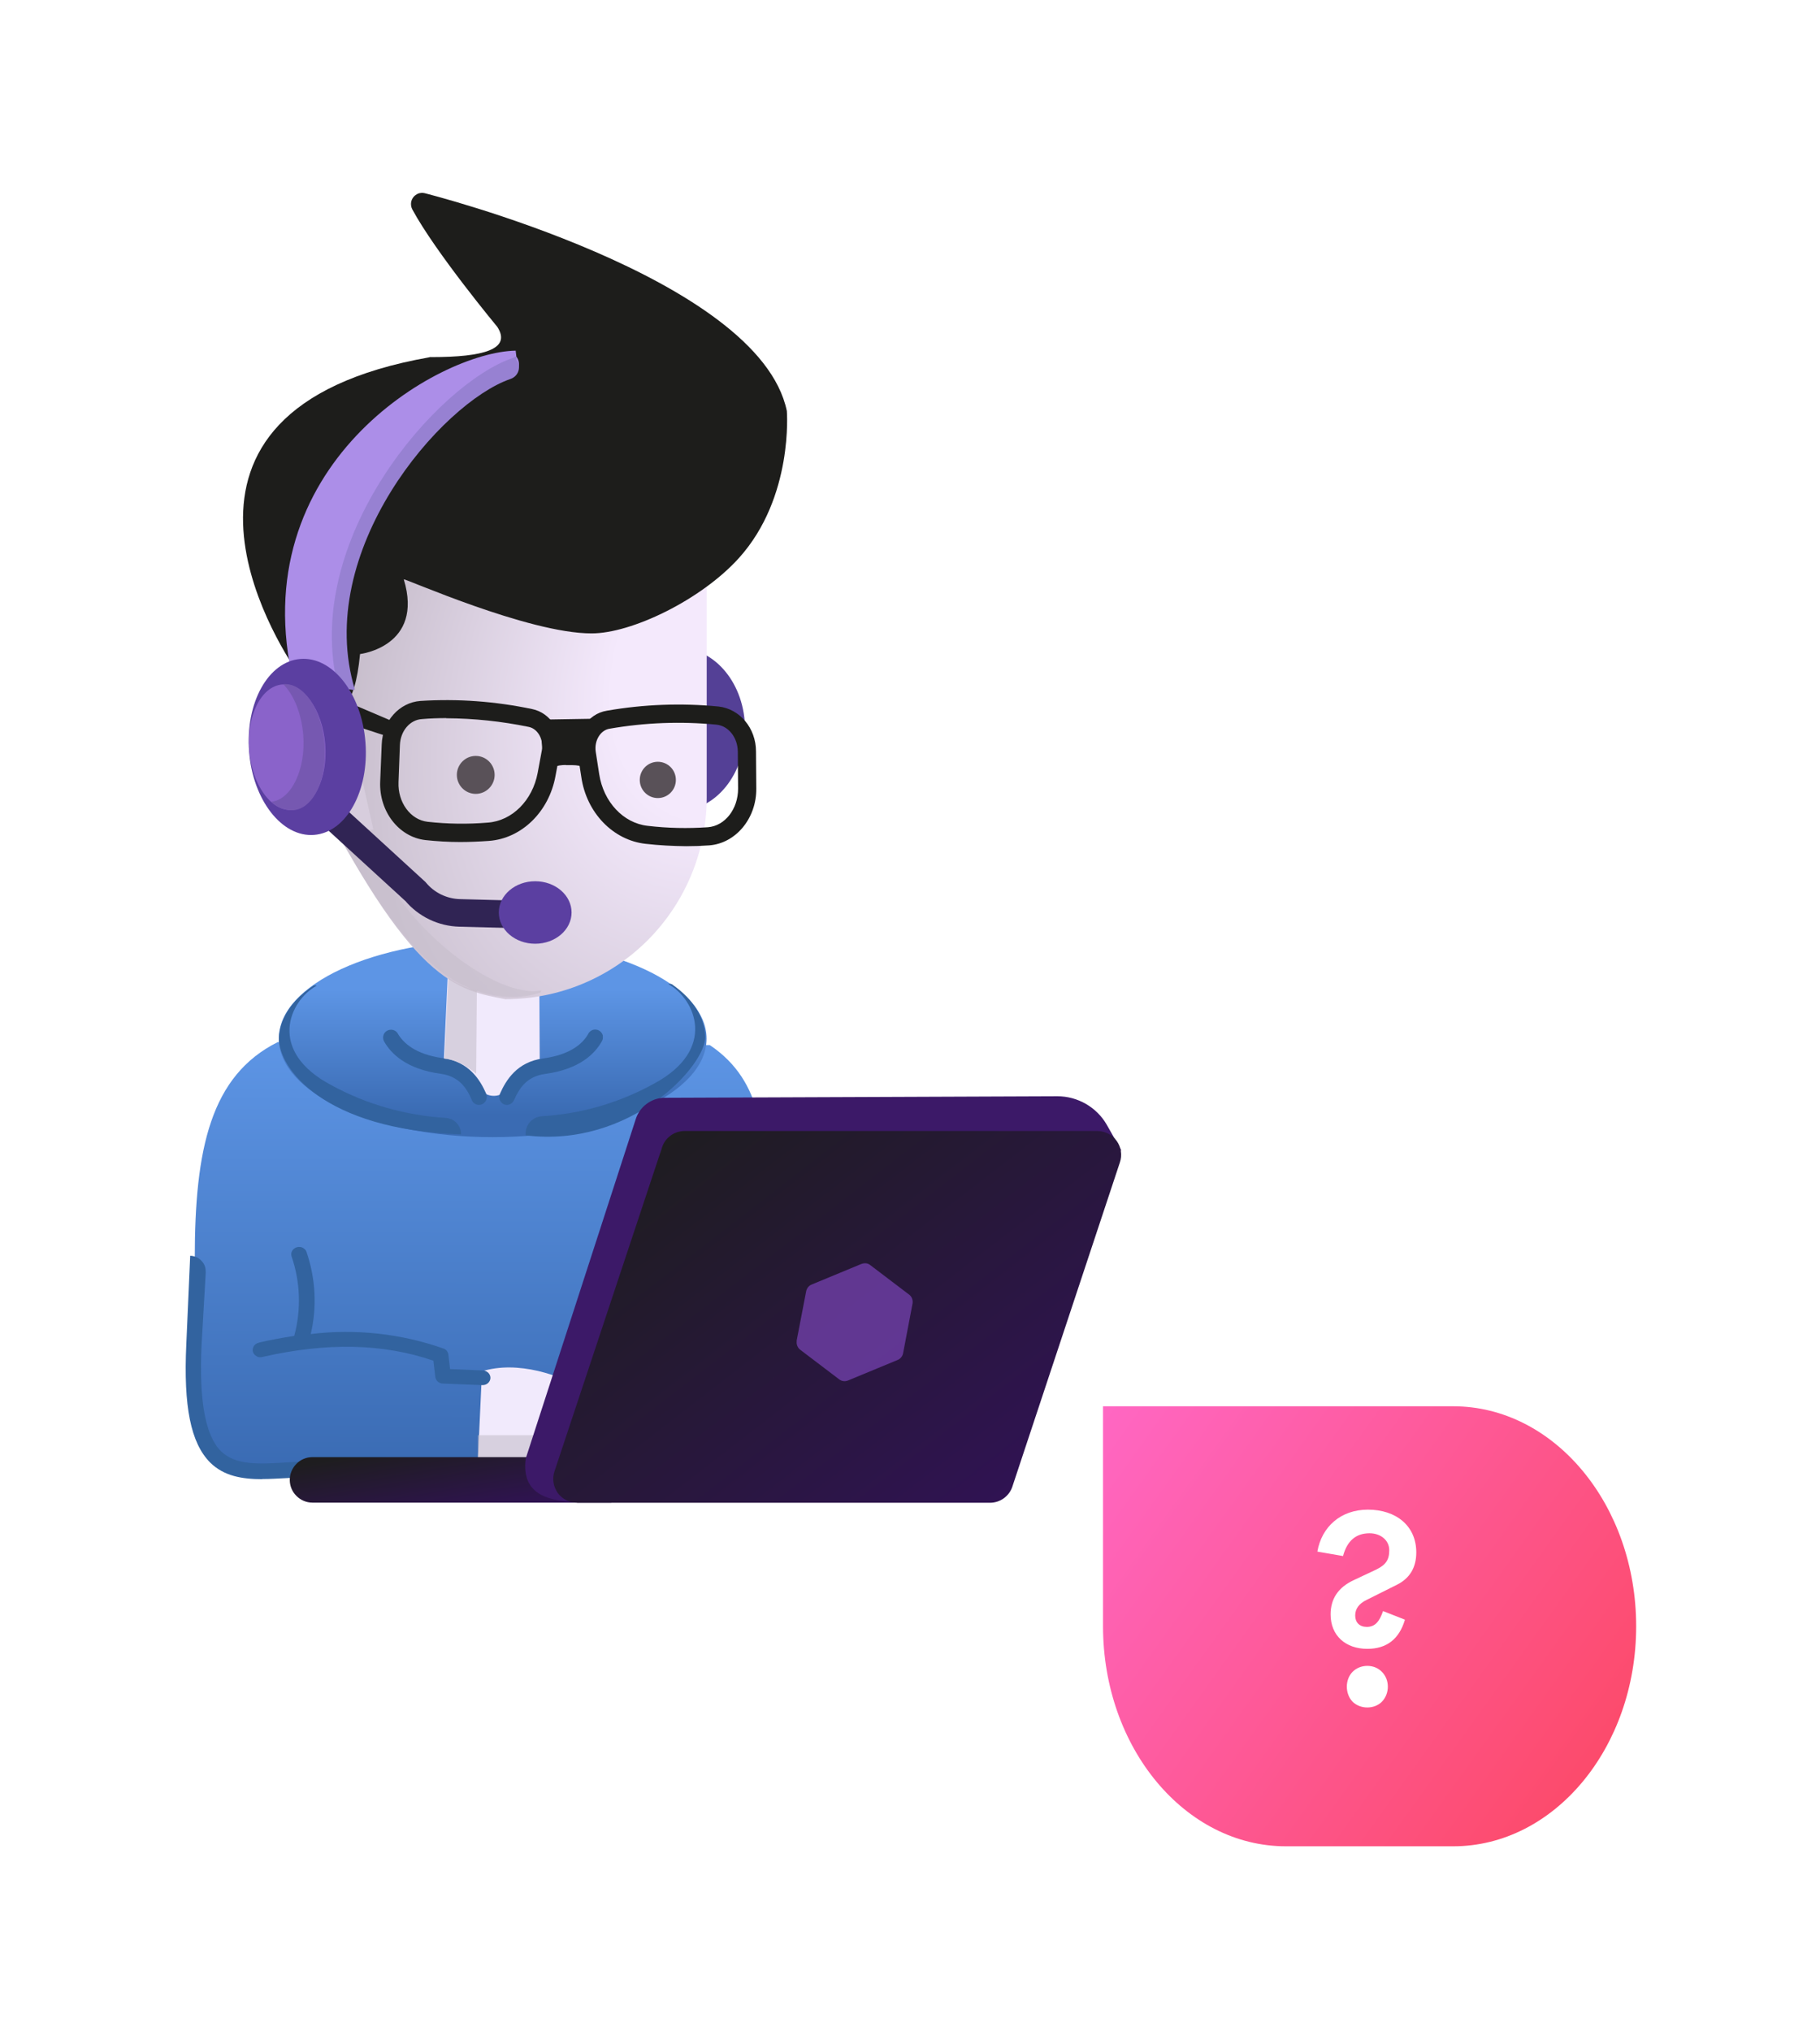 <svg width="198" height="221" viewBox="0 0 198 221" fill="none" xmlns="http://www.w3.org/2000/svg">
<g filter="url(#filter0_d_3194_5337)">
<path d="M63.846 83.209C59.872 83.209 56.639 79.247 56.639 74.358C56.639 69.469 59.857 65.507 63.846 65.507C67.835 65.507 71.053 69.469 71.053 74.358C71.053 79.247 67.835 83.209 63.846 83.209Z" fill="#544096"/>
<path d="M20.21 108.381C12.927 112.025 11.19 119.965 11.19 131.913L10.767 141.539C10.525 156.736 16.855 155.172 24.35 155.172H75.993L73.183 125.461C73.183 119.236 73.183 112.693 67.215 108.7" fill="url(#paint0_linear_3194_5337)"/>
<path d="M43.599 118.719C30.741 118.719 20.331 113.922 20.331 108.001C20.331 102.08 30.756 97.282 43.599 97.282C56.442 97.282 66.868 102.08 66.868 108.001C66.868 113.922 56.442 118.719 43.599 118.719Z" fill="url(#paint1_linear_3194_5337)"/>
<path d="M18.533 155.916C19.424 155.916 20.346 155.856 21.268 155.81C22.204 155.749 23.172 155.704 24.154 155.689L39.943 155.916V154.216L24.154 153.988C23.111 153.988 22.129 154.049 21.162 154.11C18.186 154.292 15.617 154.444 14.03 152.88C12.338 151.18 11.643 147.414 11.93 141.296L12.383 133.462C12.383 133.234 12.368 132.991 12.293 132.779C12.217 132.551 12.096 132.354 11.93 132.187C11.779 132.02 11.583 131.868 11.371 131.777C11.16 131.686 10.933 131.625 10.691 131.625L10.268 141.25C9.951 148.037 10.752 151.999 12.867 154.125C14.363 155.598 16.342 155.932 18.533 155.932V155.916Z" fill="#32639F"/>
<path d="M24.048 102.247C24.048 102.247 24.169 102.201 24.244 102.201C24.32 102.201 24.38 102.201 24.441 102.247C21.479 103.871 19.001 109.367 26.087 113.087C29.91 115.167 34.156 116.366 38.492 116.624C38.946 116.655 39.369 116.852 39.686 117.186C39.988 117.52 40.169 117.96 40.154 118.416C25.12 117.93 20.255 111.128 20.346 107.94C20.422 105.966 21.555 103.962 24.063 102.262L24.048 102.247Z" fill="#32639F"/>
<path d="M63.09 102.08C63.09 102.08 62.969 102.034 62.908 102.034C62.848 102.034 62.788 102.034 62.727 102.08C65.643 103.704 68.076 109.2 61.111 112.92C57.363 114.985 53.208 116.199 48.947 116.442C48.479 116.472 48.026 116.685 47.693 117.034C47.361 117.383 47.18 117.839 47.18 118.325V118.522C58.542 119.949 66.822 110.946 66.731 107.773C66.671 105.815 65.553 103.795 63.09 102.08Z" fill="#32639F"/>
<path d="M38.28 110.4L42.511 113.801C42.858 114.074 43.282 114.226 43.72 114.226C44.158 114.226 44.581 114.074 44.928 113.801L48.721 110.795L48.675 102.187L38.718 100.927L38.28 110.416V110.4Z" fill="#F1EAFC"/>
<path d="M45.02 103.704C50.822 103.704 56.367 101.397 60.476 97.282C64.571 93.168 66.883 87.596 66.883 81.781V42.627C66.883 41.352 66.626 40.076 66.142 38.892C65.659 37.708 64.934 36.63 64.042 35.734C63.136 34.823 62.063 34.11 60.884 33.624C59.706 33.138 58.437 32.88 57.167 32.88L31.331 41.063C25.967 41.063 23.186 45.648 23.186 51.038L23.459 79.337C34.806 102.156 39.716 102.702 45.05 103.72L45.02 103.704Z" fill="url(#paint2_radial_3194_5337)"/>
<path d="M61.565 81.827C60.477 81.827 59.601 80.947 59.601 79.854C59.601 78.76 60.477 77.88 61.565 77.88C62.653 77.88 63.529 78.76 63.529 79.854C63.529 80.947 62.653 81.827 61.565 81.827Z" fill="#595158"/>
<path d="M41.756 81.372C40.623 81.372 39.701 80.446 39.701 79.307C39.701 78.168 40.623 77.242 41.756 77.242C42.889 77.242 43.811 78.168 43.811 79.307C43.811 80.446 42.889 81.372 41.756 81.372Z" fill="#595158"/>
<path d="M36.725 33.852H36.952C42.587 33.852 45.685 33.002 44.098 30.557C44.098 30.557 37.39 22.48 34.851 17.774C34.745 17.561 34.7 17.334 34.715 17.106C34.73 16.878 34.821 16.651 34.957 16.468C35.093 16.286 35.289 16.15 35.501 16.058C35.712 15.983 35.954 15.967 36.181 16.013C36.181 16.013 72.564 25.122 75.601 39.712C75.601 39.712 76.357 49.095 70.388 55.714C66.264 60.284 58.679 63.928 54.342 63.912C47.422 63.912 33.854 57.824 33.93 58.037C36.136 65.34 29.17 66.159 29.17 66.159C28.007 78.275 22.401 68.254 22.295 68.057C20.165 64.945 4.013 39.636 36.74 33.867L36.725 33.852Z" fill="#1D1D1B"/>
<path d="M40.079 86.609C41.076 86.609 42.118 86.564 43.191 86.488C46.742 86.23 49.718 83.33 50.429 79.443L50.882 77.014C51.305 74.752 49.945 72.551 47.875 72.141C43.886 71.306 39.807 71.002 35.742 71.26C33.431 71.427 31.617 73.462 31.527 75.997L31.361 80.035C31.225 83.269 33.385 86.063 36.271 86.397C37.525 86.533 38.794 86.609 40.064 86.609H40.079ZM38.553 73.143C41.559 73.158 44.566 73.477 47.513 74.084C48.51 74.281 49.159 75.451 48.948 76.635L48.495 79.079C47.935 82.085 45.714 84.317 43.055 84.499C40.88 84.681 38.689 84.651 36.513 84.408C34.654 84.195 33.264 82.298 33.355 80.096L33.506 76.058C33.566 74.524 34.594 73.31 35.908 73.234C36.77 73.158 37.646 73.128 38.553 73.128V73.143Z" fill="#1D1D1B"/>
<path d="M64.647 87.065C65.508 87.065 66.339 87.035 67.17 86.974C70.056 86.747 72.307 84.029 72.277 80.795L72.246 76.757C72.246 74.221 70.479 72.126 68.182 71.868C64.133 71.473 60.038 71.625 56.019 72.324C53.934 72.658 52.529 74.798 52.861 77.076L53.239 79.52C53.798 83.437 56.714 86.428 60.25 86.807C61.715 86.974 63.181 87.05 64.647 87.065ZM67.004 85.001C64.828 85.152 62.622 85.107 60.461 84.849C57.817 84.56 55.656 82.253 55.188 79.231L54.81 76.787C54.629 75.588 55.324 74.434 56.321 74.282C60.159 73.614 64.072 73.462 67.955 73.842C69.255 73.978 70.252 75.239 70.267 76.772L70.297 80.81C70.297 83.012 68.877 84.864 67.004 85.001Z" fill="#1D1D1B"/>
<path d="M51.547 78.229C50.64 78.229 49.718 78.457 49.295 79.368H49.25L48.736 73.295L55.112 73.189L53.541 79.444L53.994 79.049C53.586 78.123 52.468 78.259 51.562 78.244L51.547 78.229Z" fill="#1D1D1B"/>
<path d="M32.6 75.268L33.28 73.72L23.247 69.439L23.353 72.232L32.6 75.268Z" fill="#1D1D1B"/>
<path d="M42.119 115.213C42.24 115.213 42.346 115.183 42.451 115.137C42.557 115.092 42.648 115.031 42.723 114.94C42.799 114.864 42.859 114.758 42.905 114.651C42.95 114.545 42.965 114.439 42.965 114.317C42.965 114.211 42.935 114.09 42.889 113.983C42.24 112.511 41.046 110.507 38.19 110.127C35.154 109.717 33.839 108.427 33.28 107.455C33.174 107.258 32.993 107.121 32.766 107.06C32.555 107 32.313 107.03 32.117 107.136C31.92 107.242 31.769 107.425 31.709 107.652C31.648 107.865 31.678 108.108 31.784 108.305C32.54 109.641 34.217 111.326 37.949 111.827C39.928 112.101 40.774 113.361 41.333 114.697C41.394 114.849 41.499 114.985 41.651 115.076C41.786 115.167 41.953 115.213 42.119 115.213Z" fill="#32639F"/>
<path d="M45.126 115.213C45.292 115.213 45.443 115.168 45.594 115.076C45.73 114.985 45.836 114.864 45.911 114.712C46.5 113.376 47.316 112.116 49.296 111.843C53.028 111.342 54.705 109.656 55.46 108.32C55.521 108.229 55.566 108.108 55.581 108.002C55.596 107.88 55.581 107.774 55.581 107.652C55.551 107.546 55.506 107.44 55.43 107.349C55.355 107.258 55.279 107.182 55.173 107.121C55.067 107.06 54.962 107.03 54.841 107.015C54.72 107 54.614 107.015 54.508 107.045C54.403 107.075 54.297 107.136 54.206 107.212C54.115 107.288 54.04 107.379 53.995 107.485C53.436 108.487 52.121 109.748 49.084 110.157C46.228 110.537 45.035 112.541 44.385 114.014C44.34 114.12 44.31 114.226 44.31 114.333C44.31 114.439 44.325 114.56 44.37 114.667C44.415 114.773 44.476 114.864 44.551 114.955C44.627 115.031 44.718 115.107 44.823 115.152C44.929 115.198 45.05 115.213 45.156 115.213H45.126Z" fill="#32639F"/>
<path d="M41.998 153.684L43.01 156.189C43.705 156.751 49.084 156.751 49.779 156.189L52.423 154.063L53.889 146.396C51.033 144.559 46.274 142.996 42.436 144.195L41.998 153.699V153.684Z" fill="#F1EAFC"/>
<path opacity="0.6" d="M45.79 103.462C46.818 103.462 47.83 103.295 48.812 102.991L48.903 102.748C44.173 103.796 32.992 95.81 29.563 85.486L26.45 85.319C32.026 94.732 37.148 103.462 45.805 103.462H45.79Z" fill="#C7BECC"/>
<path opacity="0.6" d="M38.356 110.218C39.429 110.218 40.608 110.841 41.801 111.812L41.877 102.703C40.759 102.521 39.701 102.065 38.779 101.397L38.356 110.218Z" fill="#C7BECC"/>
<path opacity="0.6" d="M41.998 151.148H51.517V153.881H41.998V151.148Z" fill="#C7BECC"/>
<path d="M18.171 141.068C19.485 140.764 20.77 140.536 22.024 140.339C22.024 140.339 22.024 140.309 22.024 140.294C22.779 137.454 22.674 134.479 21.722 131.7C21.691 131.594 21.676 131.488 21.691 131.397C21.691 131.291 21.737 131.184 21.782 131.093C21.827 131.002 21.903 130.911 21.994 130.85C22.084 130.79 22.175 130.729 22.296 130.698C22.401 130.668 22.522 130.653 22.628 130.668C22.734 130.668 22.855 130.714 22.945 130.759C23.036 130.805 23.127 130.881 23.202 130.957C23.278 131.032 23.323 131.139 23.353 131.23C24.335 134.114 24.502 137.181 23.807 140.142C28.687 139.55 33.658 140.096 38.251 141.721C38.402 141.766 38.523 141.857 38.614 141.979C38.705 142.1 38.765 142.237 38.78 142.373L38.961 143.952L42.512 144.104C42.739 144.104 42.95 144.195 43.116 144.347C43.267 144.499 43.358 144.696 43.358 144.909C43.358 145.121 43.252 145.319 43.101 145.471C42.935 145.622 42.724 145.698 42.497 145.698H42.452L38.176 145.531C37.979 145.531 37.783 145.44 37.632 145.319C37.481 145.182 37.39 145.015 37.36 144.833L37.148 143.041C31.663 141.159 25.575 141.037 18.564 142.632C18.458 142.662 18.337 142.677 18.231 142.662C18.11 142.662 18.005 142.616 17.914 142.556C17.808 142.495 17.733 142.434 17.657 142.343C17.582 142.252 17.536 142.161 17.506 142.055C17.476 141.948 17.476 141.842 17.506 141.736C17.521 141.63 17.567 141.523 17.627 141.432C17.687 141.341 17.763 141.265 17.869 141.204C17.974 141.144 18.065 141.098 18.186 141.083L18.171 141.068Z" fill="#32639F"/>
<path d="M56.502 153.532H23.987C23.337 153.532 22.703 153.79 22.25 154.261C21.781 154.732 21.524 155.354 21.524 156.007C21.524 156.66 21.781 157.297 22.25 157.753C22.718 158.223 23.337 158.482 23.987 158.482H56.502V153.532Z" fill="url(#paint3_linear_3194_5337)"/>
<path d="M111.999 120.177L110.413 117.384C109.869 116.427 109.083 115.653 108.146 115.107C107.194 114.56 106.137 114.271 105.034 114.271L62.304 114.438C61.609 114.438 60.929 114.666 60.355 115.091C59.796 115.501 59.373 116.093 59.162 116.761L47.195 153.684C46.636 157.89 50.141 158.3 52.786 158.436L61.912 120.268C62.123 119.631 62.516 119.084 63.06 118.705C63.604 118.325 64.254 118.128 64.918 118.158L111.984 120.162L111.999 120.177Z" fill="#3C1968"/>
<path d="M52.786 158.497H97.691C98.235 158.497 98.763 158.33 99.202 158.011C99.64 157.692 99.972 157.252 100.138 156.736L111.833 121.468C111.969 121.073 111.999 120.663 111.939 120.253C111.878 119.843 111.727 119.464 111.486 119.13C111.244 118.796 110.927 118.522 110.564 118.34C110.201 118.158 109.793 118.052 109.385 118.052H64.48C63.937 118.052 63.408 118.219 62.969 118.538C62.531 118.856 62.199 119.297 62.033 119.813L50.323 155.081C50.187 155.476 50.157 155.886 50.217 156.295C50.278 156.705 50.444 157.085 50.67 157.419C50.912 157.753 51.23 158.026 51.592 158.208C51.955 158.391 52.363 158.482 52.771 158.482L52.786 158.497Z" fill="url(#paint4_linear_3194_5337)"/>
<path opacity="0.8" d="M76.658 140.916L77.701 135.496C77.731 135.329 77.806 135.177 77.912 135.04C78.018 134.904 78.154 134.813 78.305 134.752L83.699 132.52C83.865 132.459 84.032 132.429 84.213 132.444C84.379 132.459 84.545 132.535 84.681 132.642L88.897 135.845C89.048 135.951 89.169 136.118 89.229 136.285C89.29 136.468 89.305 136.65 89.275 136.832L88.247 142.237C88.217 142.404 88.141 142.556 88.035 142.677C87.93 142.814 87.794 142.905 87.643 142.965L82.249 145.197C82.082 145.258 81.916 145.288 81.75 145.258C81.584 145.243 81.418 145.167 81.282 145.061L77.066 141.857C76.915 141.751 76.809 141.599 76.734 141.417C76.673 141.25 76.643 141.053 76.688 140.87L76.658 140.916Z" fill="#703FA7"/>
<path d="M21.948 69.356C16.29 45.601 37.73 33.304 46.101 33.148L46.177 33.801C46.741 34.526 46.436 35.578 45.522 35.891C37.943 38.493 23.808 54.813 28.428 70.052L21.948 69.356Z" fill="#AC8EE8"/>
<path d="M46.134 33.783C46.029 33.84 45.923 33.896 45.802 33.938C37.668 36.697 22.683 53.67 26.803 69.855L28.614 70.052C24.041 54.965 38.03 38.808 45.531 36.232C46.436 35.922 46.738 34.881 46.18 34.163L46.134 33.783Z" fill="#9781D2"/>
<path d="M27.644 71.959C27.07 71.64 26.435 71.473 25.785 71.473C23.156 71.473 21.268 74.266 21.026 77.697C20.633 83.36 24.562 85.805 30.62 85.243" fill="#D7CDDD"/>
<path d="M25.967 83.543L35.199 91.999C36.392 93.427 38.145 94.277 40.019 94.322L47.558 94.52" stroke="#302454" stroke-width="3" stroke-miterlimit="10"/>
<path d="M48.223 97.678C50.41 97.678 52.182 96.155 52.182 94.277C52.182 92.399 50.41 90.876 48.223 90.876C46.037 90.876 44.265 92.399 44.265 94.277C44.265 96.155 46.037 97.678 48.223 97.678Z" fill="#5B3FA1"/>
<path d="M24.169 85.835C20.678 86.109 17.505 82.055 17.097 76.757C16.689 71.458 19.183 66.964 22.688 66.691C26.193 66.418 29.351 70.471 29.759 75.77C30.167 81.068 27.674 85.562 24.169 85.835Z" fill="#5B3FA1"/>
<path d="M21.781 83.118C19.5 83.3 17.415 80.385 17.113 76.62C16.81 72.855 18.427 69.651 20.709 69.469C22.99 69.287 25.075 72.202 25.377 75.967C25.68 79.732 24.063 82.936 21.781 83.118Z" fill="#8A63CA"/>
<path d="M22.99 74.995C22.808 72.627 21.962 70.592 20.814 69.438H20.859C23.02 69.271 25.015 72.202 25.317 75.982C25.619 79.762 24.093 82.966 21.932 83.148C21.464 83.163 20.995 83.087 20.572 82.92C20.149 82.753 19.802 82.51 19.545 82.222C21.675 81.994 23.277 78.745 22.99 74.995Z" fill="#7658B1"/>
</g>
<g filter="url(#filter1_d_3194_5337)">
<path d="M139.902 196.873H158.098C169.084 196.873 178 186.149 178 172.937C178 159.724 169.084 149 158.098 149H120V172.937C120 186.149 128.916 196.873 139.902 196.873Z" fill="url(#paint5_linear_3194_5337)"/>
</g>
<path d="M150.463 175.28C150.08 176.398 149.61 177.003 148.698 177.003C147.904 177.003 147.434 176.519 147.434 175.764C147.434 175.038 147.846 174.464 148.669 174.071L151.992 172.408C153.374 171.713 154.079 170.534 154.079 168.901C154.079 165.999 151.874 164.246 148.816 164.246C145.846 164.246 143.788 166.12 143.317 168.811L146.111 169.294C146.552 167.632 147.522 166.816 148.992 166.816C150.198 166.816 151.139 167.571 151.139 168.66C151.139 169.718 150.757 170.262 149.698 170.776L147.258 171.924C145.581 172.71 144.758 173.95 144.758 175.643C144.758 177.94 146.375 179.391 148.757 179.391C150.845 179.391 152.227 178.333 152.844 176.217L150.463 175.28ZM147.14 185.135C147.993 185.981 149.522 185.981 150.345 185.135C151.198 184.258 151.198 182.747 150.345 181.9C149.522 181.024 147.993 181.024 147.14 181.9C146.317 182.747 146.317 184.258 147.14 185.135Z" fill="white"/>
<defs>
<filter id="filter0_d_3194_5337" x="0.201" y="0.987" width="141.798" height="182.51" filterUnits="userSpaceOnUse" color-interpolation-filters="sRGB">
<feFlood flood-opacity="0" result="BackgroundImageFix"/>
<feColorMatrix in="SourceAlpha" type="matrix" values="0 0 0 0 0 0 0 0 0 0 0 0 0 0 0 0 0 0 127 0" result="hardAlpha"/>
<feOffset dx="10" dy="5"/>
<feGaussianBlur stdDeviation="10"/>
<feColorMatrix type="matrix" values="0 0 0 0 0.063 0 0 0 0 0.059 0 0 0 0 0.067 0 0 0 0.3 0"/>
<feBlend mode="normal" in2="BackgroundImageFix" result="effect1_dropShadow_3194_5337"/>
<feBlend mode="normal" in="SourceGraphic" in2="effect1_dropShadow_3194_5337" result="shape"/>
</filter>
<filter id="filter1_d_3194_5337" x="100" y="133" width="98" height="87.873" filterUnits="userSpaceOnUse" color-interpolation-filters="sRGB">
<feFlood flood-opacity="0" result="BackgroundImageFix"/>
<feColorMatrix in="SourceAlpha" type="matrix" values="0 0 0 0 0 0 0 0 0 0 0 0 0 0 0 0 0 0 127 0" result="hardAlpha"/>
<feOffset dy="4"/>
<feGaussianBlur stdDeviation="10"/>
<feComposite in2="hardAlpha" operator="out"/>
<feColorMatrix type="matrix" values="0 0 0 0 0 0 0 0 0 0 0 0 0 0 0 0 0 0 0.15 0"/>
<feBlend mode="normal" in2="BackgroundImageFix" result="effect1_dropShadow_3194_5337"/>
<feBlend mode="normal" in="SourceGraphic" in2="effect1_dropShadow_3194_5337" result="shape"/>
</filter>
<linearGradient id="paint0_linear_3194_5337" x1="43.403" y1="108.396" x2="43.357" y2="155.218" gradientUnits="userSpaceOnUse">
<stop stop-color="#5D95E5"/>
<stop offset="1" stop-color="#3A6BB3"/>
</linearGradient>
<linearGradient id="paint1_linear_3194_5337" x1="43.599" y1="102.657" x2="43.599" y2="116.321" gradientUnits="userSpaceOnUse">
<stop stop-color="#5D95E5"/>
<stop offset="1" stop-color="#3A6BB3"/>
</linearGradient>
<radialGradient id="paint2_radial_3194_5337" cx="0" cy="0" r="1" gradientUnits="userSpaceOnUse" gradientTransform="translate(74.2 64.086) rotate(123.214) scale(76.771 52.399)">
<stop offset="0.29" stop-color="#F4E9FC"/>
<stop offset="1" stop-color="#B4ABB7"/>
</radialGradient>
<linearGradient id="paint3_linear_3194_5337" x1="39.958" y1="160.562" x2="38.478" y2="151.713" gradientUnits="userSpaceOnUse">
<stop stop-color="#311256"/>
<stop offset="1" stop-color="#1E1D1F"/>
</linearGradient>
<linearGradient id="paint4_linear_3194_5337" x1="99.579" y1="162.414" x2="63.615" y2="115.941" gradientUnits="userSpaceOnUse">
<stop stop-color="#311256"/>
<stop offset="1" stop-color="#1E1D1F"/>
</linearGradient>
<linearGradient id="paint5_linear_3194_5337" x1="178" y1="196.873" x2="117.024" y2="153.151" gradientUnits="userSpaceOnUse">
<stop stop-color="#FC4760"/>
<stop offset="1" stop-color="#FF67C3"/>
</linearGradient>
</defs>
</svg>
